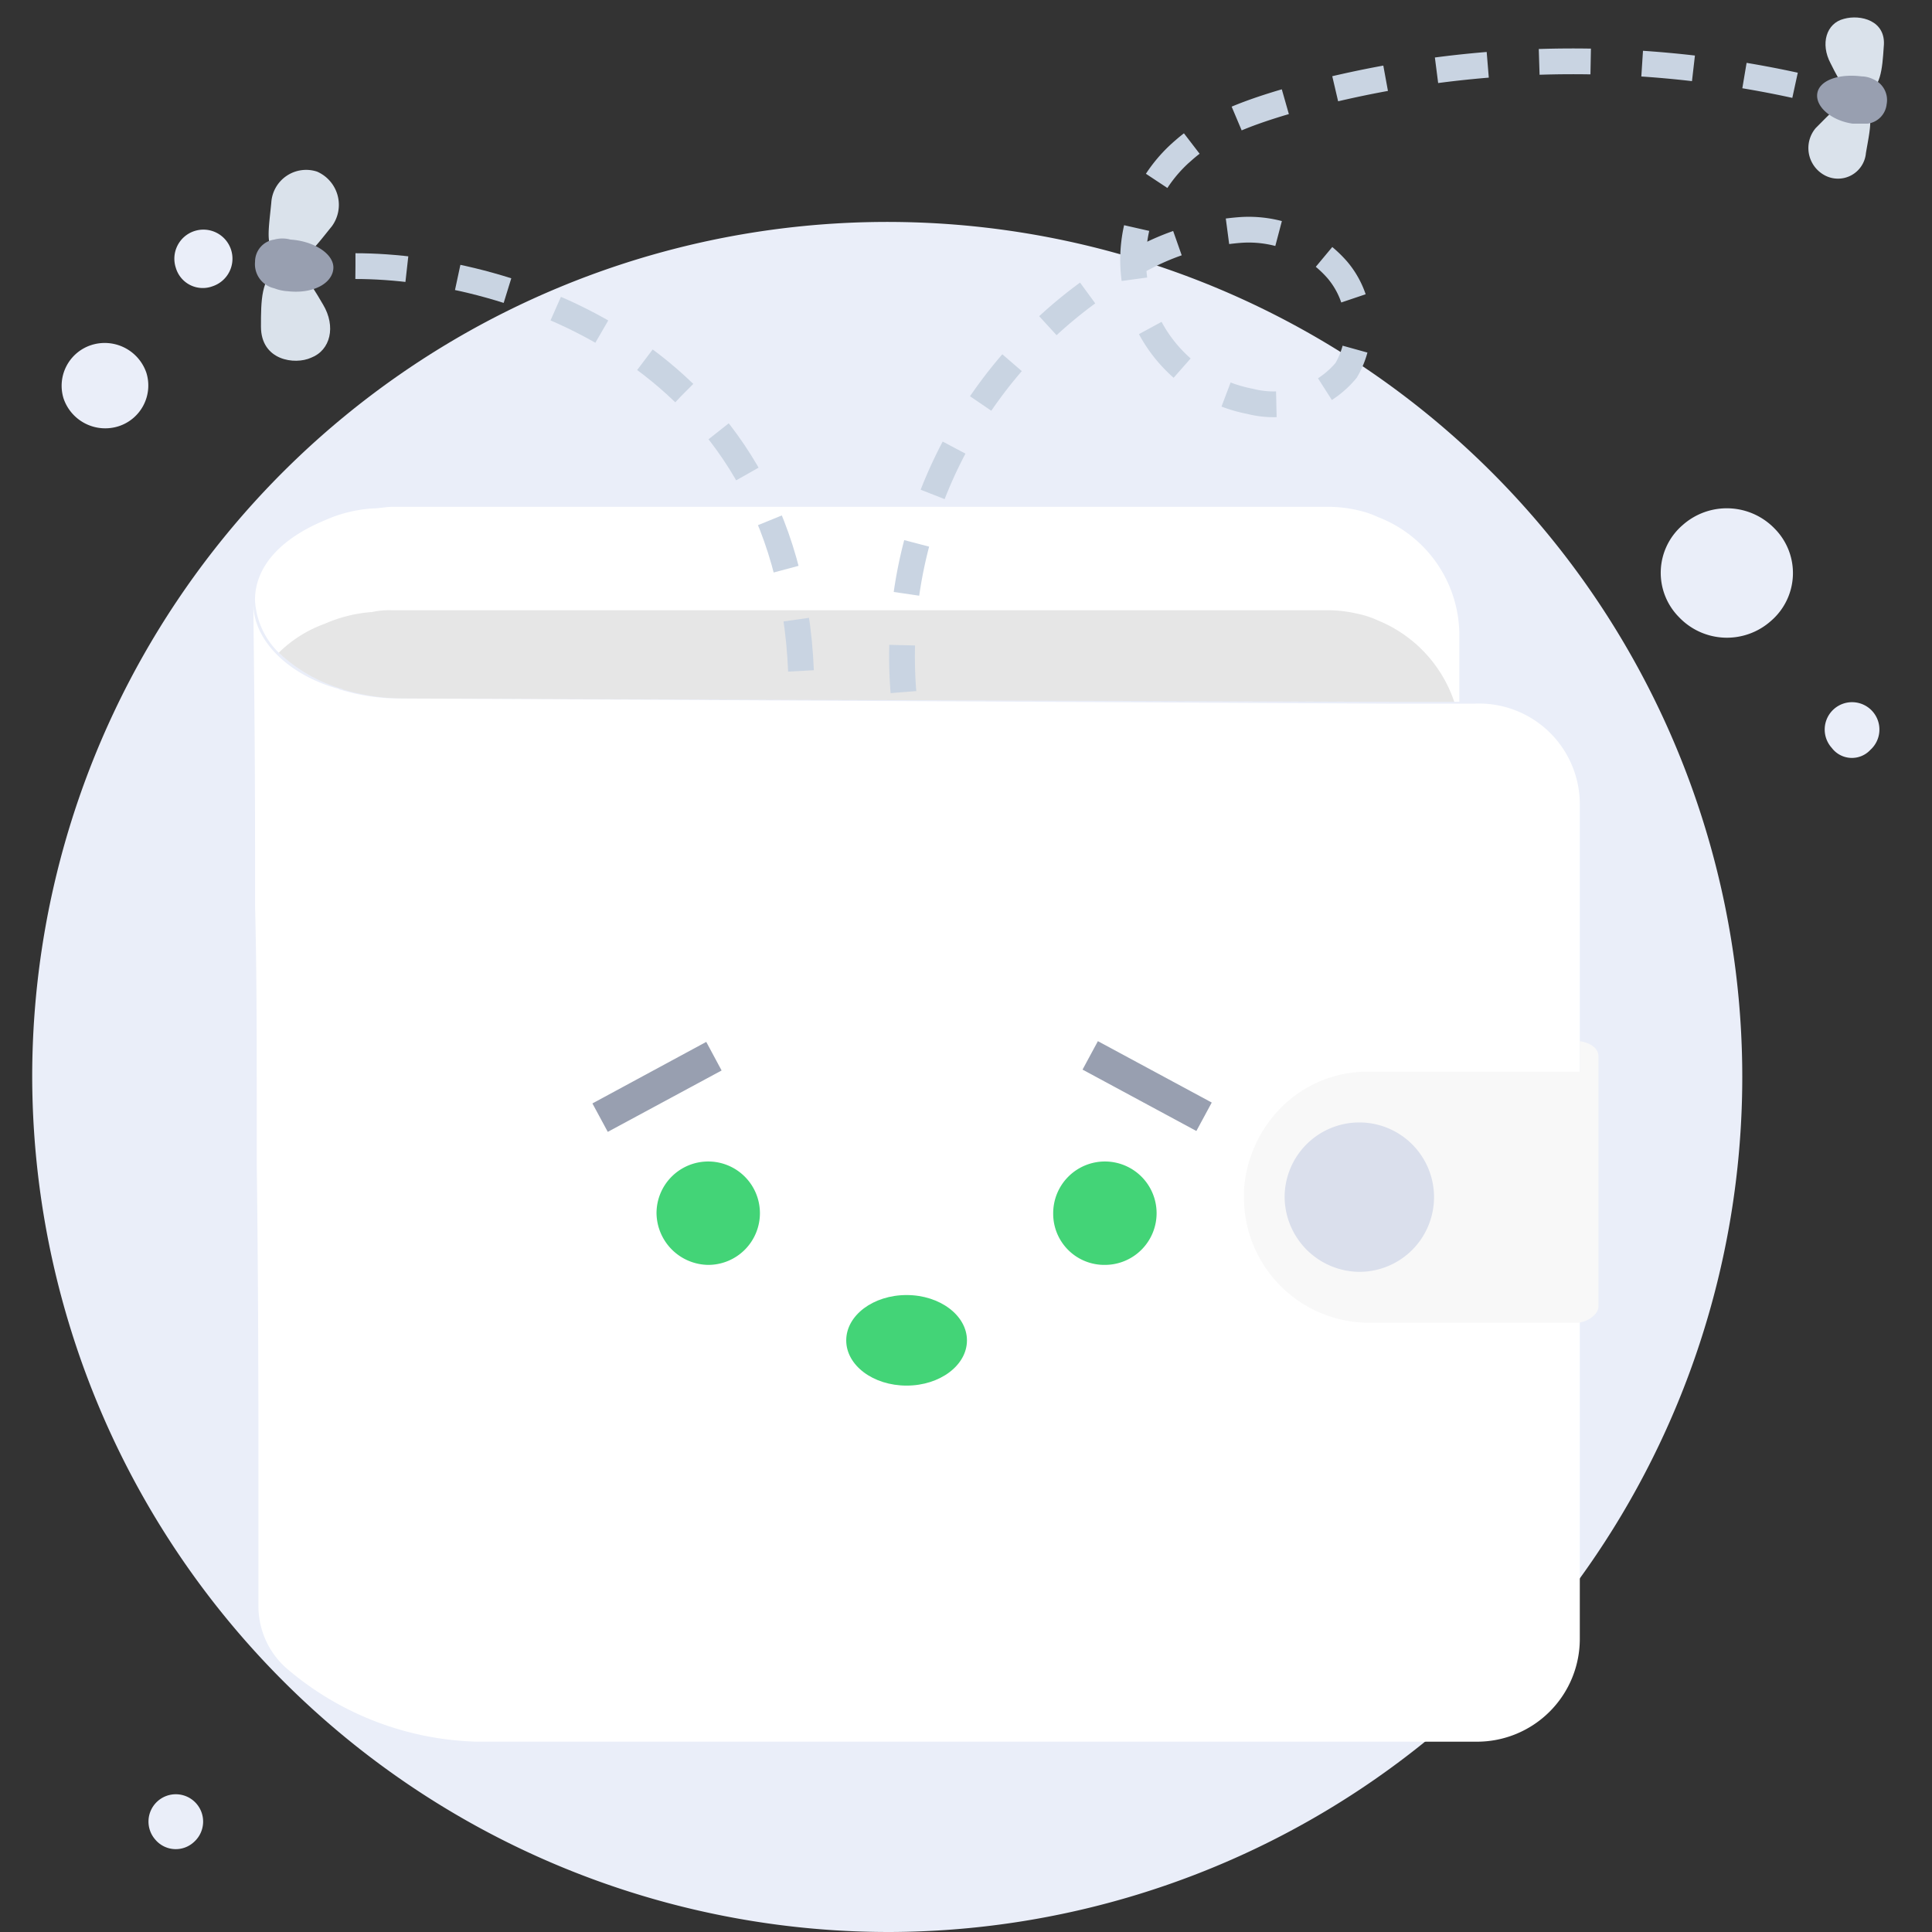 <svg xmlns="http://www.w3.org/2000/svg" width="150" height="150" viewBox="0 0 150 150">
  <rect x="0" y="0" width="150" height="150" fill="#333333" stroke="none"/>
  <g id="Group_4504" data-name="Group 4504" transform="translate(-113 -339)">
    <rect id="Rectangle_1723" data-name="Rectangle 1723" width="150" height="150" transform="translate(113 339)" fill="none"/>
    <g id="Group_4517" data-name="Group 4517" transform="translate(-803.7 -1249.863)">
      <path id="Path_7184" data-name="Path 7184" d="M925.657,1619a3.323,3.323,0,0,0,2.143-4.144,3.417,3.417,0,0,0-4.287-2.151,3.322,3.322,0,0,0-2.143,4.144A3.417,3.417,0,0,0,925.657,1619Z" transform="translate(0.265 2.952)" fill="#eaeef9"/>
      <path id="Path_7185" data-name="Path 7185" d="M931.924,1609.164a2.256,2.256,0,1,0-2.859-1.427A2.18,2.18,0,0,0,931.924,1609.164Z" transform="translate(1.287 1.922)" fill="#eaeef9"/>
      <path id="Path_7186" data-name="Path 7186" d="M1039.439,1632.621a4.9,4.9,0,0,0,.294-7.155,5.16,5.16,0,0,0-7.155-.283,4.887,4.887,0,0,0-.283,7.144A5.136,5.136,0,0,0,1039.439,1632.621Z" transform="translate(14.76 4.449)" fill="#eaeef9"/>
      <path id="Path_7187" data-name="Path 7187" d="M1045.677,1640.874a2.124,2.124,0,1,0-3-.147A1.957,1.957,0,0,0,1045.677,1640.874Z" transform="translate(16.243 6.204)" fill="#eaeef9"/>
      <path id="Path_7188" data-name="Path 7188" d="M930.731,1715.753a2.121,2.121,0,1,0-3-.136A2.076,2.076,0,0,0,930.731,1715.753Z" transform="translate(1.051 16.101)" fill="#eaeef9"/>
      <path id="Path_7189" data-name="Path 7189" d="M985.8,1737.009a66.385,66.385,0,1,0-66.6-66.458A66.523,66.523,0,0,0,985.8,1737.009Z" transform="translate(0 1.854)" fill="#eaeef9"/>
      <path id="Path_7190" data-name="Path 7190" d="M1027.985,1633.788v5.129h-5.4l-76.777-.26a16.5,16.5,0,0,1-4.345-.657c-.131,0-.264-.136-.4-.136a12.211,12.211,0,0,1-4.742-2.763,6.174,6.174,0,0,1-1.843-4.076c0-2.774,2.238-4.88,5.4-6.193a10.821,10.821,0,0,1,3.687-.928c.526,0,1.054-.125,1.581-.125h72.827a9.926,9.926,0,0,1,2.106.26,7.256,7.256,0,0,1,1.585.532A9.841,9.841,0,0,1,1027.985,1633.788Z" transform="translate(2.019 4.436)" fill="#fff"/>
      <path id="Path_7191" data-name="Path 7191" d="M1027.374,1637.98h-5l-76.777-.26a16.506,16.506,0,0,1-4.345-.656c-.133,0-.264-.136-.4-.136a12.211,12.211,0,0,1-4.741-2.763,9.807,9.807,0,0,1,3.556-2.241,11.078,11.078,0,0,1,3.688-.917,6.212,6.212,0,0,1,1.581-.136h72.827a9.908,9.908,0,0,1,2.106.272,7.212,7.212,0,0,1,1.585.521A10.38,10.38,0,0,1,1027.374,1637.98Z" transform="translate(2.234 5.373)" fill="#020305" opacity="0.1"/>
      <g id="Group_4445" data-name="Group 4445" transform="translate(936.371 1635.722)">
        <path id="Path_7192" data-name="Path 7192" d="M1037.352,1646.079v64.658a7.983,7.983,0,0,1-8.038,8.038H951.75a23.646,23.646,0,0,1-14.618-5.536,6.427,6.427,0,0,1-2.37-4.868v-7.246c0-7.37,0-17.254-.133-27.262v-4.472c0-5.264,0-10.54-.131-15.545v-4.472c0-9.884-.131-17.254-.131-18.964,0,2.9,2.765,5.525,6.452,6.578.132,0,.264.136.4.136a15.723,15.723,0,0,0,4.346.657l76.779.4h6.85A7.825,7.825,0,0,1,1037.352,1646.079Z" transform="translate(-934.367 -1630.41)" fill="#fff"/>
      </g>
      <path id="Path_7193" data-name="Path 7193" d="M1012.737,1663.68a9.568,9.568,0,0,0-6.85,2.763,9.873,9.873,0,0,0-2.887,6.85v.521a9.79,9.79,0,0,0,9.737,9.216h15.545V1663.68Z" transform="translate(11.075 9.71)" fill="#fff" opacity="0.1"/>
      <g id="Group_4446" data-name="Group 4446" transform="translate(1013.282 1669.699)">
        <path id="Path_7194" data-name="Path 7194" d="M1028.374,1660.42v2.366h-16.337a9.483,9.483,0,0,0-6.838,2.774,10.026,10.026,0,0,0-2.9,6.442v.532a9.724,9.724,0,0,0,9.737,9.748h15.805a2.1,2.1,0,0,0,1.721-.657,1.062,1.062,0,0,0,.26-.532v-19.485C1029.823,1660.941,1029.167,1660.545,1028.374,1660.42Z" transform="translate(-1002.3 -1660.42)" fill="#f8f8f8"/>
      </g>
      <path id="Path_7195" data-name="Path 7195" d="M1010.887,1677.593a5.8,5.8,0,1,0-5.8-5.8A5.852,5.852,0,0,0,1010.887,1677.593Z" transform="translate(11.351 10.016)" fill="#dadfec"/>
      <path id="Path_7196" data-name="Path 7196" d="M966.031,1676.7a4.014,4.014,0,1,0-4.017-4.019A4.068,4.068,0,0,0,966.031,1676.7Z" transform="translate(5.658 10.369)" fill="#43d477"/>
      <path id="Path_7197" data-name="Path 7197" d="M993.234,1676.7a4.014,4.014,0,1,0-4.017-4.019A3.967,3.967,0,0,0,993.234,1676.7Z" transform="translate(9.253 10.369)" fill="#43d477"/>
      <path id="Path_7198" data-name="Path 7198" d="M966.456,1660.47l-8.838,4.778,1.193,2.208,8.837-4.766Z" transform="translate(5.077 9.285)" fill="#989fb0"/>
      <path id="Path_7199" data-name="Path 7199" d="M992.421,1660.42l-1.192,2.208,8.838,4.766,1.194-2.208Z" transform="translate(9.519 9.279)" fill="#989fb0"/>
      <path id="Path_7200" data-name="Path 7200" d="M979.711,1684.861c2.588,0,4.686-1.574,4.686-3.51s-2.1-3.521-4.686-3.521-4.687,1.574-4.687,3.521S977.122,1684.861,979.711,1684.861Z" transform="translate(7.377 11.58)" fill="#43d477"/>
      <path id="Path_7201" data-name="Path 7201" d="M1048.183,1595.087a81,81,0,0,0-39.9,1.37c-2.638.8-5.5,1.834-7.565,3.668a11.188,11.188,0,0,0,5.154,19.5,7.328,7.328,0,0,0,7.461-2.411,6.774,6.774,0,0,0-.691-7.8,9.143,9.143,0,0,0-7.563-3.091,19.154,19.154,0,0,0-7.916,2.411,35.293,35.293,0,0,0-16.739,20.4,34.488,34.488,0,0,0-1.465,13.065" transform="translate(7.884 0.398)" fill="none" stroke="#c9d4e2" stroke-miterlimit="10" stroke-width="2" stroke-dasharray="4 4"/>
      <path id="Path_7202" data-name="Path 7202" d="M1046.7,1592.5c-.113,1.721-.227,3.329-1.495,3.668s-1.834-.8-2.638-2.4c-.793-1.494-.34-3.1,1.042-3.442C1044.864,1589.971,1046.924,1590.436,1046.7,1592.5Z" transform="translate(16.253 0)" fill="#dae2eb"/>
      <path id="Path_7203" data-name="Path 7203" d="M1045.473,1599.98c.351-2.061.691-3.2-.453-3.781-1.257-.566-2.061.464-3.442,1.834a2.4,2.4,0,0,0,.691,3.668A2.176,2.176,0,0,0,1045.473,1599.98Z" transform="translate(16.096 0.77)" fill="#dae2eb"/>
      <path id="Path_7204" data-name="Path 7204" d="M1047,1596.44a1.7,1.7,0,0,1-1.483,1.494h-1.155c-1.6-.226-2.865-1.268-2.751-2.3s1.608-1.6,3.442-1.37a2.141,2.141,0,0,1,.917.227,1.751,1.751,0,0,1,1.03,1.947Z" transform="translate(16.177 0.529)" fill="#989fb0"/>
      <path id="Path_7205" data-name="Path 7205" d="M934.888,1611.957c0-1.947,0-3.895,1.376-4.472,1.491-.566,2.294.8,3.44,2.751,1.033,1.721.574,3.555-.917,4.133C937.525,1614.946,934.888,1614.595,934.888,1611.957Z" transform="translate(2.073 2.265)" fill="#dae2eb"/>
      <path id="Path_7206" data-name="Path 7206" d="M935.621,1603.22c-.23,2.4-.574,3.781.917,4.348s2.293-.679,3.784-2.514a2.814,2.814,0,0,0-1.147-4.245A2.711,2.711,0,0,0,935.621,1603.22Z" transform="translate(2.142 1.379)" fill="#dae2eb"/>
      <path id="Path_7207" data-name="Path 7207" d="M934.483,1607.181a1.737,1.737,0,0,1,1.49-1.721,2.372,2.372,0,0,1,1.261,0c1.835.113,3.441,1.143,3.325,2.287s-1.605,1.947-3.554,1.721a3.388,3.388,0,0,1-1.032-.226A1.919,1.919,0,0,1,934.483,1607.181Z" transform="translate(2.019 2.004)" fill="#989fb0"/>
      <path id="Path_7208" data-name="Path 7208" d="M941.369,1607.27c12.039,0,34.282,7,34.626,32.674" transform="translate(2.929 2.254)" fill="none" stroke="#c9d4e2" stroke-miterlimit="10" stroke-width="2" stroke-dasharray="4 4"/>
    </g>
  </g>
</svg>
